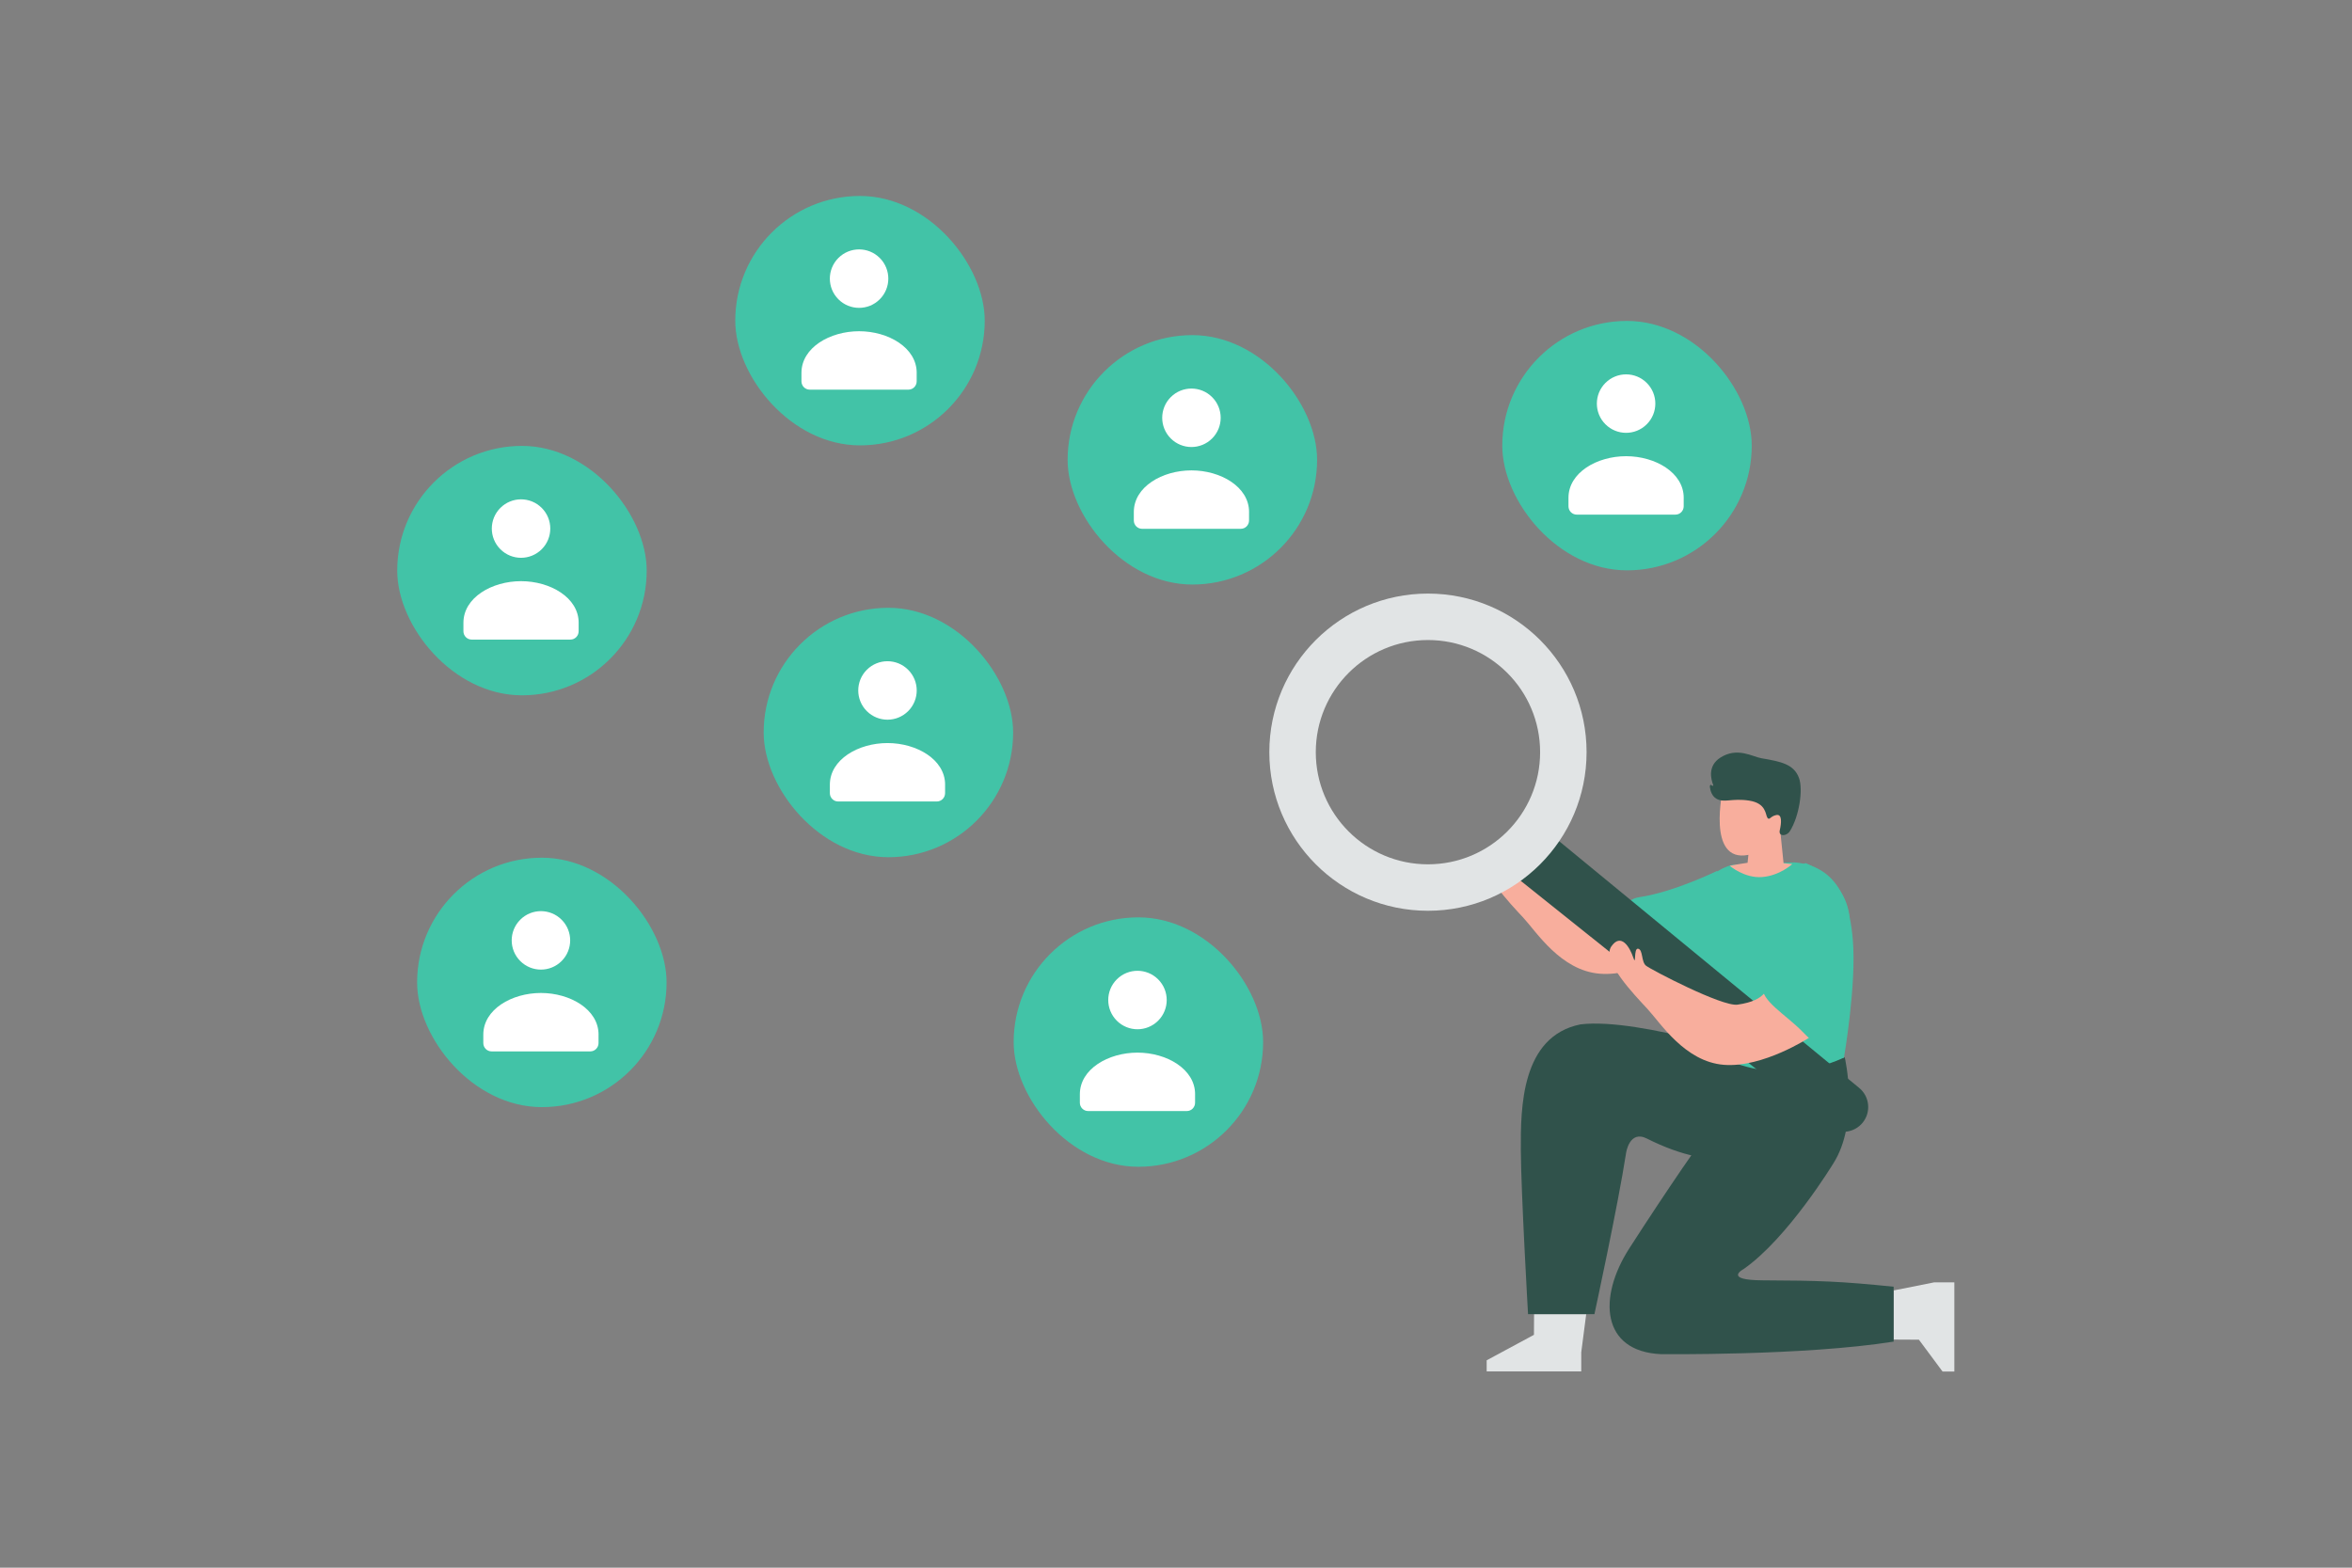 <?xml version="1.0" encoding="UTF-8"?>
<svg id="Ebene_1" data-name="Ebene 1" xmlns="http://www.w3.org/2000/svg" viewBox="0 0 900 600">
  <rect x="0" y="0" width="900" height="600" fill="#808080" stroke="none"/>
  <path d="M0,0H900V600H0V0Z" style="fill: none;"/>
  <path d="M644.8,362.29s-17.67,11.57-32.62,10.38c-14.94-1.18-24.26-16.03-29.27-21.42-5-5.39-17.6-18.41-13.82-23.87,3.78-5.46,7.14,.42,8.4,4.2,1.26,3.78,.02-3.76,1.9-3.35,1.88,.41,1.13,4.98,2.97,6.48,1.84,1.49,29.15,15.77,35.03,14.93s8.46-2.45,10.11-4.17c1.65-1.72,19.47,13.08,17.28,16.82h0Z" style="fill: #f8ae9d;"/>
  <path d="M587.02,502.96l-.05,7.92-18.09,9.75v4.26h36.19v-7.31l1.9-14.62h-19.94Z" style="fill: #e1e4e5;"/>
  <path d="M677.78,406.36s-49.95-17.07-73.02-14.3c-22.72,4.62-22.9,32.03-22.81,48.15,.08,16.12,2.76,62.75,2.76,62.75h25.4s9.09-41.94,12.12-61.72c0,0,1.25-8.86,7.93-5.49,27.36,13.76,44.55,7.56,47.68-5.46,3.12-13.02-.05-23.93-.05-23.93h0Z" style="fill: #30524b;"/>
  <path d="M657.13,333.28s-16.35,8.05-29.64,10.06c-13.86,2.1,5.46,20.16,20.58,20.16s9.05-30.22,9.05-30.22h0Z" style="fill: #42c3a7;"/>
  <path d="M724.58,512.69l9.7,.05,9.04,12.18h4.52v-34.12h-7.75l-15.51,3.09v18.8h0Z" style="fill: #e1e4e5;"/>
  <path d="M724.61,513.47v-21c-20.5-2.1-28.51-2.35-50.04-2.45-15.46-.07-7.44-4.27-7.44-4.27,16.93-11.76,34.31-40.33,34.31-40.33,10.25-15.96,4.46-40.75,4.46-40.75,0,0-18.72,5.46-34.75,4.62,0,0-17.38,21.42-47.68,68.48-12.11,18.8-10.72,39.42,12.02,40.5,0,0,54.81,.66,89.12-4.8h0Z" style="fill: #30524b;"/>
  <path d="M662.95,331.02s-14.45,2.65-16.22,21.36c-1.32,13.96-.23,32.9-.23,38.99s-3.1,5.58,1.16,7.41c4.26,1.83,26.89,20.17,57.94,6,0,0,4.85-28.07,3.39-45.07-.92-10.69-3.78-28.15-22.28-29.65l-23.76,.95h0Z" style="fill: #42c3a7;"/>
  <path d="M667.28,301.89l-7.94-.18s-6.56,28.73,9.69,25.47l-.31,3.03s-4.97,.73-6.85,1.15c0,0,5.64,4.85,12.43,4.31s11.52-4.97,11.52-4.97l-3.34-.34-1.23-12.07s3.88-2.06,4.12-4.48c.24-2.42-.3-3.09-2.06-3.88-1.76-.79-4.49,2-4.49,2,0,0-2.48-5.76-2.72-9.46l-8.82-.58h0Z" style="fill: #f8ae9d;"/>
  <path d="M590.94,317.29l120.47,99.08c4.01,3.29,4.63,9.2,1.39,13.25-3.27,4.08-9.23,4.75-13.32,1.49l-122.41-97.86,13.86-15.96Z" style="fill: #30524b;"/>
  <path d="M546.41,227.18c33.53,0,60.7,27.18,60.7,60.7s-27.18,60.7-60.7,60.7-60.7-27.18-60.7-60.7,27.18-60.7,60.7-60.7Zm0,103.62c23.7,0,42.92-19.21,42.92-42.92s-19.22-42.92-42.92-42.92-42.92,19.22-42.92,42.92,19.21,42.92,42.92,42.92Z" style="fill: #e1e4e5;"/>
  <path d="M692.27,397.16s-17.67,11.57-32.62,10.38c-14.94-1.18-24.26-16.03-29.27-21.42-5-5.39-17.6-18.41-13.82-23.87s7.14,.42,8.4,4.2c1.26,3.78,.02-3.76,1.9-3.35,1.88,.41,1.13,4.98,2.97,6.48,1.84,1.49,29.15,15.77,35.03,14.93,5.88-.84,8.46-2.45,10.11-4.17,1.65-1.72,19.47,13.08,17.28,16.82h0Z" style="fill: #f8ae9d;"/>
  <path d="M707.71,350.74s.86,27.05-5.44,38.39c-6.3,11.34-6.75,11.71-12.62,5.65-5.86-6.07-16.37-12.2-14.9-17.11,1.47-4.92,4.49-13.4,5.67-20.88,1.26-7.98,4.2-24.36,10.5-26.46,0,0,15.09,5.57,16.79,20.42h0Z" style="fill: #42c3a7;"/>
  <path d="M684.89,318.12c-1.3,2.07-4.41,2.06-3.86-.32,.62-2.71,1.01-6.3-1.3-5.87s-2.62,2.2-3.42,1.06-.34-5.54-6.97-6.57c-6.63-1.03-9.58,.99-12.53-.71-1.77-1.02-2.35-3.1-2.54-4.62-.05-.43,.32-.98,.56-.62,.23,.34,.9,.39,.75,.01-.93-2.35-2.16-7.38,2.71-10.51,6.51-4.18,12.26-.36,15.7,.23,7.58,1.29,12.45,2.28,14.4,7.55,1.61,4.37,.14,14.58-3.49,20.38Z" style="fill: #30524b;"/>
  <rect x="159.61" y="328.27" width="95.46" height="95.46" rx="47.73" ry="47.73" style="fill: #42c3a7;"/>
  <path d="M229.03,396.02v3.19c0,1.76-1.41,3.19-3.15,3.19h-37.79c-1.74,0-3.15-1.43-3.15-3.19v-3.24c0-9.66,10.89-15.93,22.05-15.93s22.05,6.28,22.05,15.93m-14.14-43.97c4.37,4.37,4.37,11.45,0,15.82-4.37,4.37-11.45,4.37-15.82,0s-4.37-11.45,0-15.82,11.45-4.37,15.82,0Z" style="fill: #fff; fill-rule: evenodd;"/>
  <rect x="387.88" y="351.1" width="95.46" height="95.46" rx="47.73" ry="47.73" style="fill: #42c3a7;"/>
  <path d="M457.3,418.85v3.19c0,1.76-1.41,3.19-3.15,3.19h-37.79c-1.74,0-3.15-1.43-3.15-3.19v-3.24c0-9.66,10.89-15.93,22.05-15.93s22.05,6.28,22.05,15.93m-14.14-43.97c4.37,4.37,4.37,11.45,0,15.82s-11.45,4.37-15.82,0-4.37-11.45,0-15.82,11.45-4.37,15.82,0Z" style="fill: #fff; fill-rule: evenodd;"/>
  <rect x="292.22" y="232.62" width="95.46" height="95.46" rx="47.73" ry="47.73" style="fill: #42c3a7;"/>
  <path d="M361.64,300.37v3.19c0,1.76-1.41,3.19-3.15,3.19h-37.79c-1.74,0-3.15-1.43-3.15-3.19v-3.24c0-9.66,10.89-15.93,22.05-15.93s22.05,6.28,22.05,15.93m-14.14-43.97c4.37,4.37,4.37,11.45,0,15.82s-11.45,4.37-15.82,0-4.37-11.45,0-15.82,11.45-4.37,15.82,0Z" style="fill: #fff; fill-rule: evenodd;"/>
  <rect x="152" y="170.66" width="95.46" height="95.46" rx="47.73" ry="47.73" style="fill: #42c3a7;"/>
  <path d="M221.42,238.41v3.19c0,1.76-1.41,3.19-3.15,3.19h-37.79c-1.74,0-3.15-1.43-3.15-3.19v-3.24c0-9.66,10.89-15.93,22.05-15.93s22.05,6.28,22.05,15.93m-14.14-43.97c4.37,4.37,4.37,11.45,0,15.82-4.37,4.37-11.45,4.37-15.82,0-4.37-4.37-4.37-11.45,0-15.82,4.37-4.37,11.45-4.37,15.82,0Z" style="fill: #fff; fill-rule: evenodd;"/>
  <rect x="281.35" y="75" width="95.46" height="95.46" rx="47.73" ry="47.73" style="fill: #42c3a7;"/>
  <path d="M350.77,142.75v3.19c0,1.76-1.41,3.19-3.15,3.19h-37.79c-1.74,0-3.15-1.43-3.15-3.19v-3.24c0-9.66,10.89-15.93,22.05-15.93s22.05,6.28,22.05,15.93m-14.14-43.97c4.37,4.37,4.37,11.45,0,15.82-4.37,4.37-11.45,4.37-15.82,0-4.37-4.37-4.37-11.45,0-15.82,4.37-4.37,11.45-4.37,15.82,0Z" style="fill: #fff; fill-rule: evenodd;"/>
  <rect x="408.53" y="128.26" width="95.46" height="95.46" rx="47.73" ry="47.73" style="fill: #42c3a7;"/>
  <path d="M477.95,196.01v3.19c0,1.76-1.41,3.19-3.15,3.19h-37.79c-1.74,0-3.15-1.43-3.15-3.19v-3.24c0-9.66,10.89-15.93,22.05-15.93s22.05,6.28,22.05,15.93m-14.14-43.97c4.37,4.37,4.37,11.45,0,15.82-4.37,4.37-11.45,4.37-15.82,0-4.37-4.37-4.37-11.45,0-15.82,4.37-4.37,11.45-4.37,15.82,0Z" style="fill: #fff; fill-rule: evenodd;"/>
  <rect x="574.85" y="122.83" width="95.46" height="95.46" rx="47.73" ry="47.73" style="fill: #42c3a7;"/>
  <path d="M644.27,190.58v3.19c0,1.76-1.41,3.19-3.15,3.19h-37.79c-1.74,0-3.15-1.43-3.15-3.19v-3.24c0-9.66,10.89-15.93,22.05-15.93s22.05,6.28,22.05,15.93m-14.14-43.97c4.37,4.37,4.37,11.45,0,15.82-4.37,4.37-11.45,4.37-15.82,0-4.37-4.37-4.37-11.45,0-15.82,4.37-4.37,11.45-4.37,15.82,0Z" style="fill: #fff; fill-rule: evenodd;"/>
</svg>